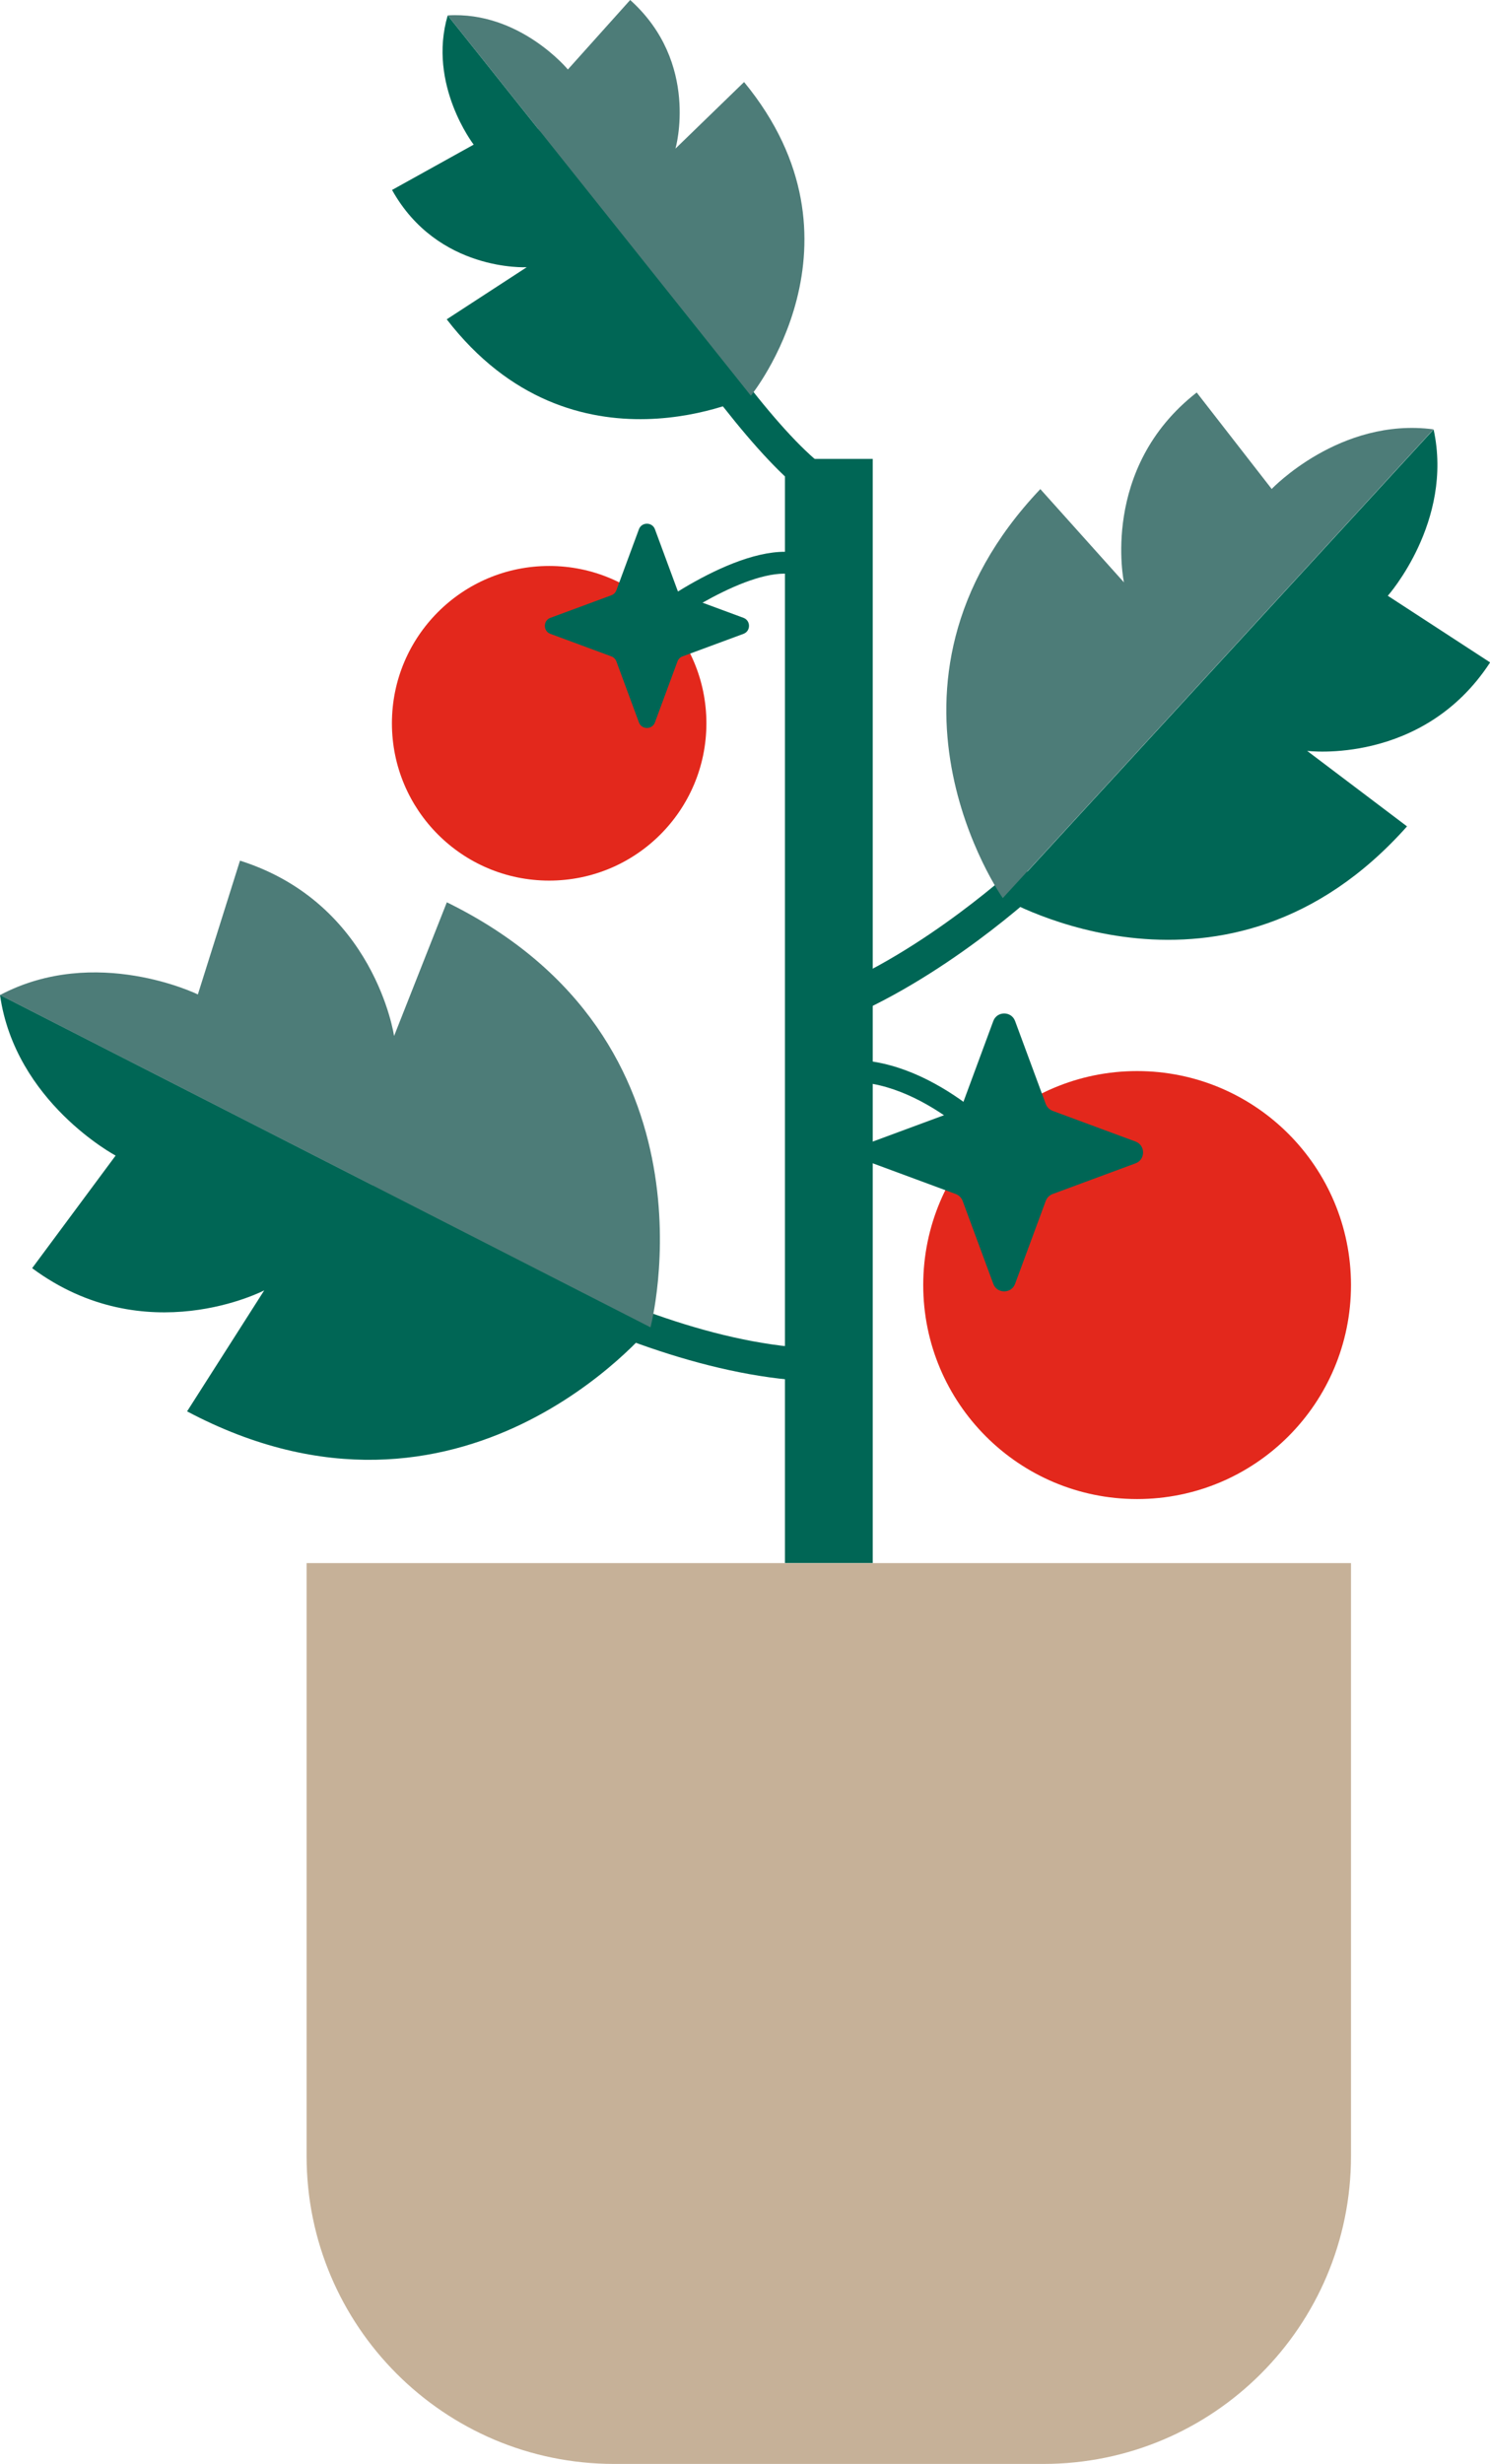 <?xml version="1.0" encoding="UTF-8"?>
<svg id="Layer_2" data-name="Layer 2" xmlns="http://www.w3.org/2000/svg" viewBox="0 0 121.01 200">
  <defs>
    <style>
      .cls-1 {
        fill: #065;
      }

      .cls-1, .cls-2, .cls-3, .cls-4 {
        stroke-width: 0px;
      }

      .cls-2 {
        fill: #4d7c78;
      }

      .cls-3 {
        fill: #e3281c;
      }

      .cls-4 {
        fill: #c6b198;
      }
    </style>
  </defs>
  <g id="Layer_5" data-name="Layer 5">
    <g>
      <path class="cls-4" d="M24.9,126.88h84.82v48.14c0,13.79-11.19,24.98-24.98,24.98h-34.86c-13.79,0-24.98-11.19-24.98-24.98v-48.14h0Z"/>
      <rect class="cls-1" x="63.75" y="37.25" width="7.13" height="89.62"/>
      <g>
        <circle class="cls-3" cx="92.35" cy="104.31" r="17.37"/>
        <path class="cls-1" d="M80.67,82.88l-2.49,6.73c-.1.26-.3.46-.56.56l-6.73,2.49c-.82.3-.82,1.47,0,1.77l6.73,2.49c.26.1.46.3.56.56l2.49,6.73c.3.82,1.47.82,1.77,0l2.49-6.73c.1-.26.3-.46.56-.56l6.73-2.49c.82-.3.82-1.47,0-1.77l-6.73-2.49c-.26-.1-.46-.3-.56-.56l-2.49-6.73c-.3-.82-1.47-.82-1.77,0Z"/>
      </g>
      <g>
        <circle class="cls-3" cx="44.6" cy="58.71" r="12.77"/>
        <path class="cls-1" d="M53.19,42.96l1.83,4.95c.07.19.22.34.41.41l4.95,1.83c.6.22.6,1.08,0,1.3l-4.95,1.83c-.19.07-.34.22-.41.41l-1.83,4.95c-.22.6-1.08.6-1.3,0l-1.83-4.95c-.07-.19-.22-.34-.41-.41l-4.95-1.83c-.6-.22-.6-1.08,0-1.3l4.95-1.83c.19-.07.34-.22.41-.41l1.83-4.95c.22-.6,1.08-.6,1.3,0Z"/>
      </g>
      <path class="cls-1" d="M64.88,39.67c-8.35-6.83-22.59-31.62-23.2-32.67l2.32-1.33c.15.25,14.6,25.41,22.57,31.93l-1.69,2.07Z"/>
      <path class="cls-1" d="M67.31,112.15c-16.99,0-36.99-14.25-37.83-14.85l1.56-2.17c.2.14,20.15,14.35,36.27,14.35v2.67Z"/>
      <path class="cls-1" d="M67.8,83.02l-.98-2.49c8.33-3.28,15.92-10.36,16-10.43l1.83,1.95c-.32.3-8.04,7.5-16.85,10.97Z"/>
      <g>
        <path class="cls-1" d="M15.19,114.57l6.27-9.83s-9.63,5.03-18.85-1.8l6.78-9.14s-8.16-4.34-9.39-13.04l52.83,26.96s-15.3,18.69-37.64,6.84Z"/>
        <path class="cls-2" d="M32.01,84.08l4.28-10.84c22.71,11.14,16.54,34.5,16.54,34.5L0,80.77c7.77-4.11,16.07-.05,16.07-.05l3.42-10.86c10.94,3.46,12.51,14.21,12.51,14.21Z"/>
      </g>
      <g>
        <path class="cls-1" d="M114.26,67.07l-8.1-6.12s9.4,1.19,14.86-7.18l-8.31-5.41s5.35-6.02,3.72-13.5l-34.98,38.05s18.17,10.63,32.82-5.83Z"/>
        <path class="cls-2" d="M91.27,47.26l-6.78-7.56c-15.17,15.99-3.05,33.2-3.05,33.2l34.98-38.05c-7.59-1-13.14,4.84-13.14,4.84l-6.09-7.83c-7.88,6.14-5.91,15.41-5.91,15.41Z"/>
      </g>
      <g>
        <path class="cls-1" d="M36.28,25.92l6.5-4.23s-7.22.4-10.94-6.27l6.63-3.68s-3.76-4.87-2.11-10.49l24.62,30.87s-14.41,7.13-24.7-6.2Z"/>
        <path class="cls-2" d="M54.86,12.06l5.57-5.4c10.7,13,.55,25.46.55,25.46L36.36,1.25c5.84-.36,9.76,4.39,9.76,4.39l5.06-5.64c5.68,5.1,3.68,12.06,3.68,12.06Z"/>
      </g>
      <path class="cls-1" d="M53.08,51.51l-1.08-1.41c.91-.7,9.05-6.78,13.66-4.98l-.65,1.66c-3.12-1.22-9.67,3.01-11.93,4.74Z"/>
      <path class="cls-1" d="M80.88,94.14c-.06-.07-5.96-6.7-12.33-6.31l-.11-1.78c7.24-.45,13.52,6.61,13.78,6.91l-1.34,1.17Z"/>
    </g>
  </g>
</svg>